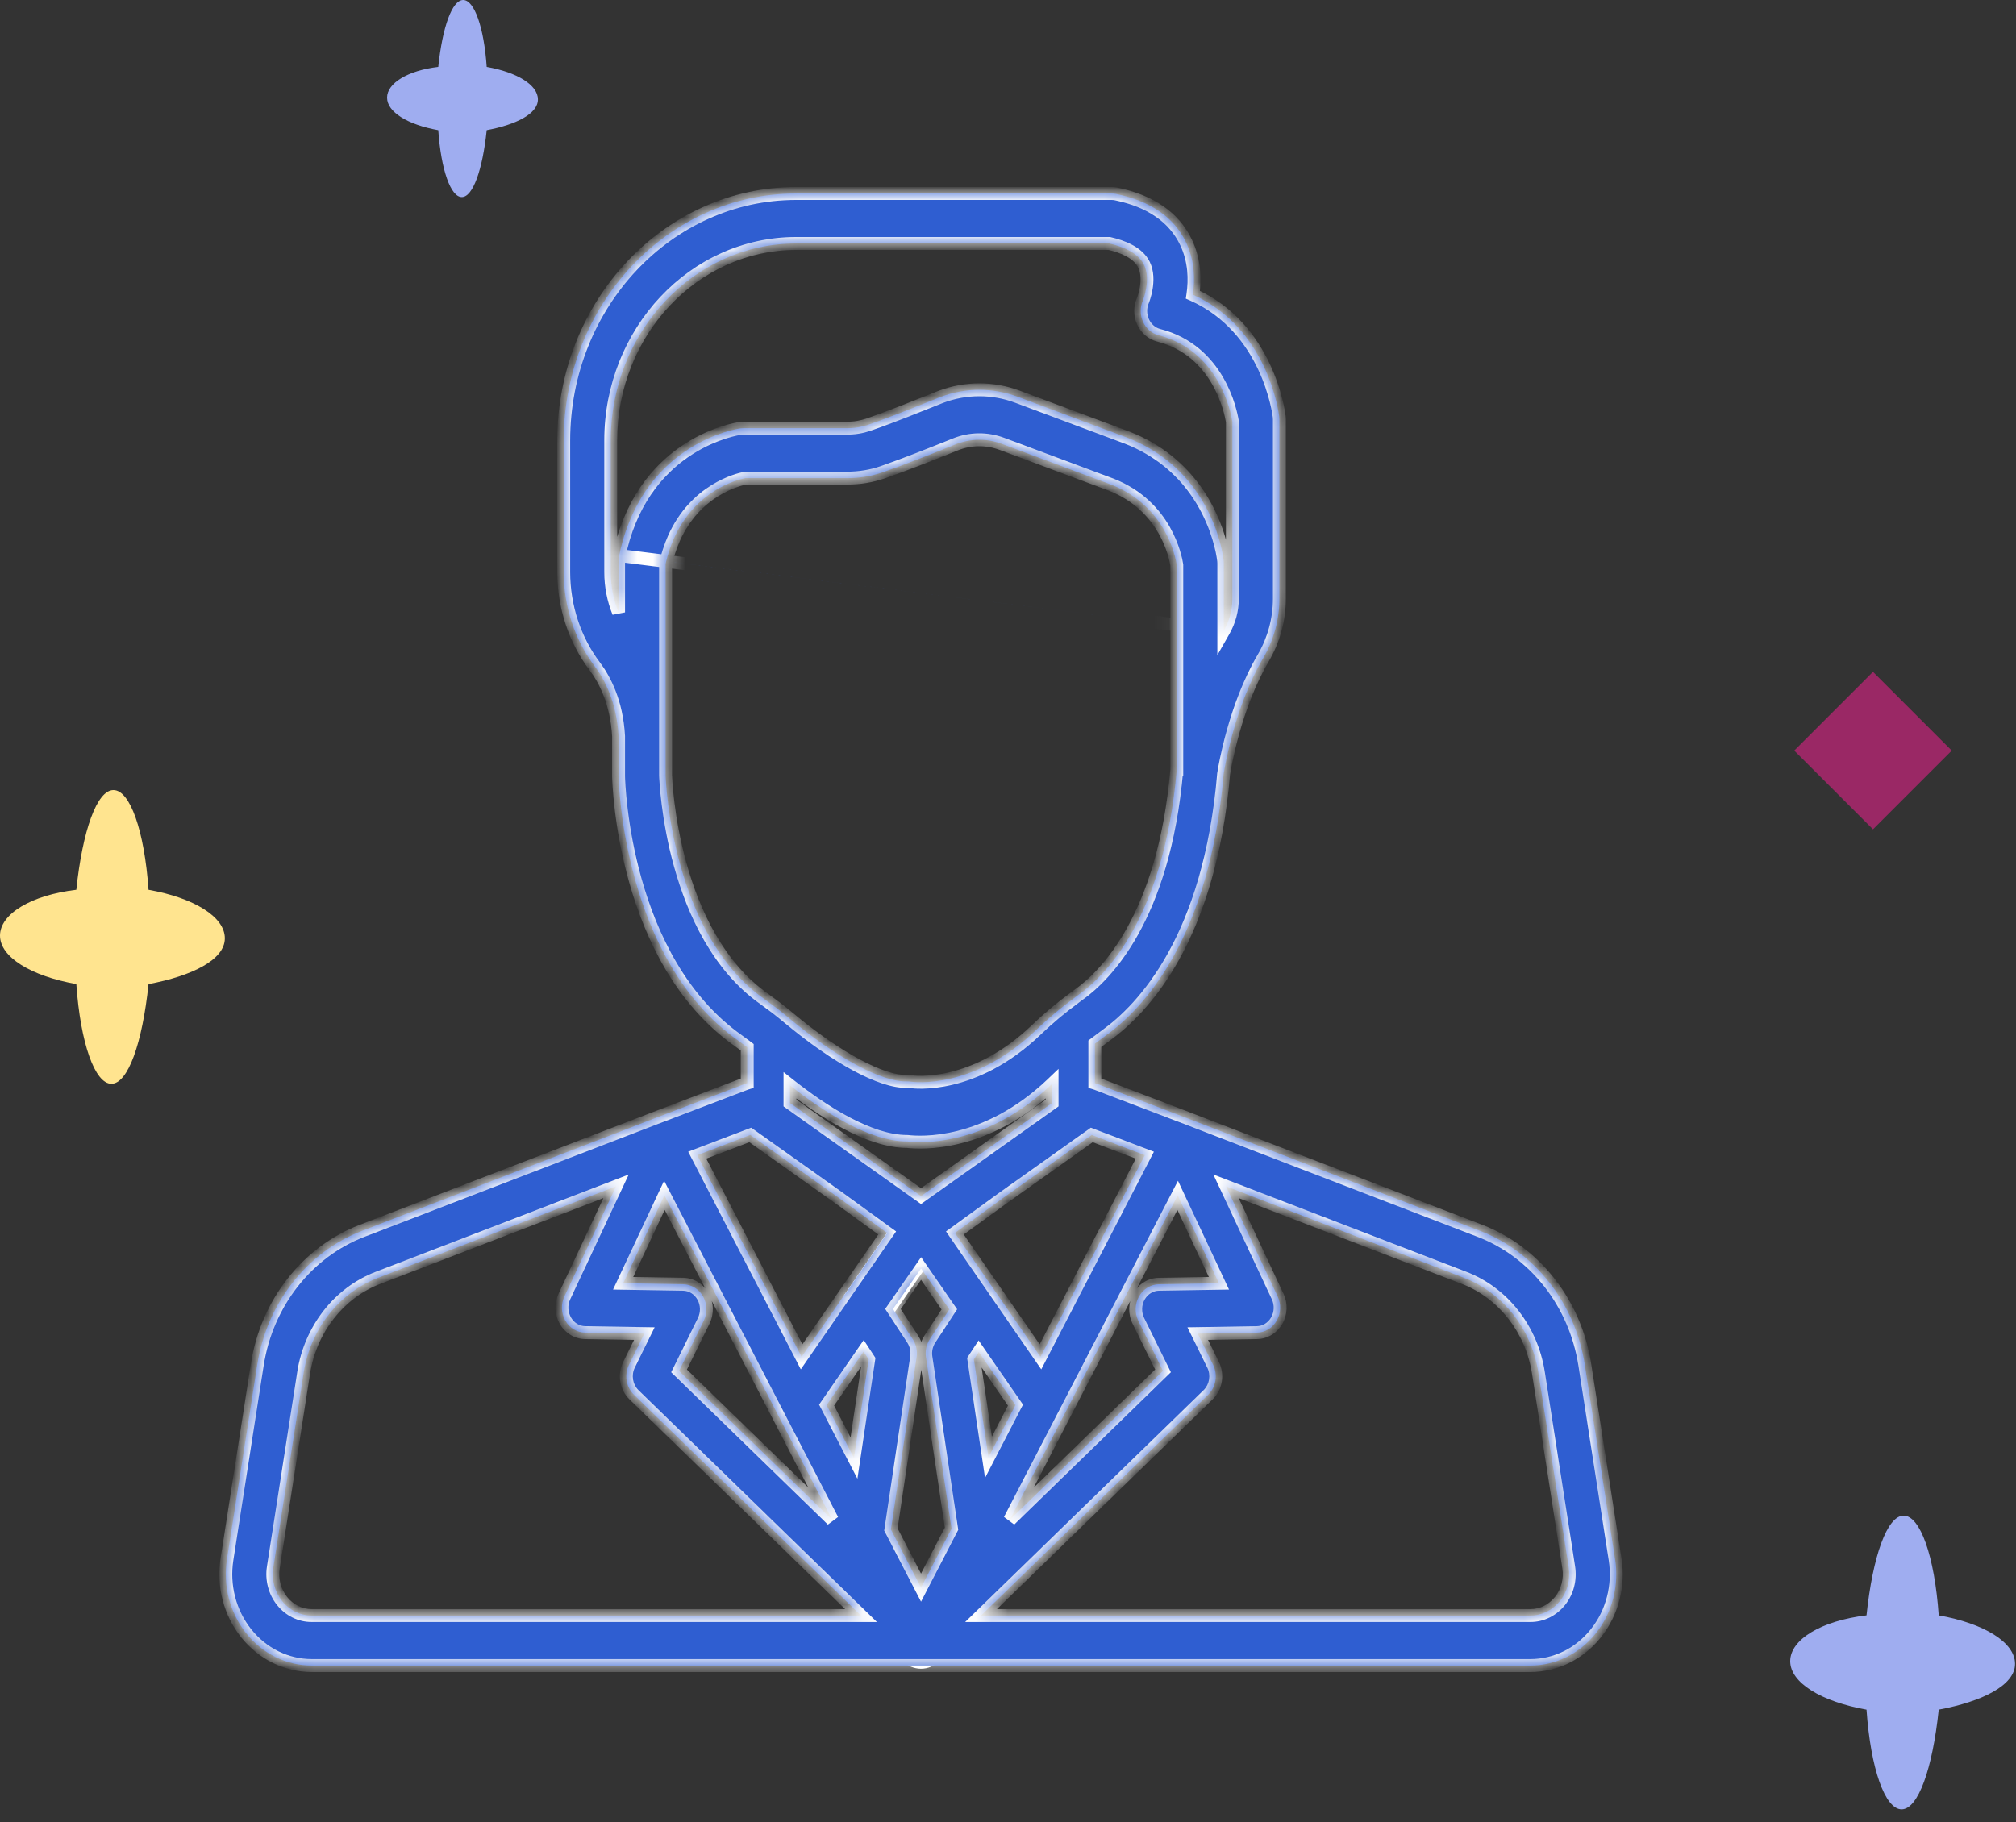 <svg width="125" height="113" viewBox="0 0 125 113" fill="none" xmlns="http://www.w3.org/2000/svg">
<rect x="0" y="0" width="125" height="113" fill="#333333" stroke="none"/>
<path d="M52.747 80.095L52.747 80.095L52.567 80.356C52.567 80.356 52.567 80.356 52.567 80.356C52.15 80.961 52.275 81.81 52.836 82.25L52.836 82.25C53.061 82.426 53.321 82.51 53.577 82.51C53.957 82.51 54.337 82.325 54.586 81.967C54.586 81.967 54.586 81.967 54.586 81.967L54.768 81.703L52.747 80.095ZM52.747 80.095C53.161 79.497 53.942 79.375 54.497 79.808L52.747 80.095ZM54.497 79.808C55.06 80.247 55.186 81.098 54.768 81.703L54.497 79.808Z" fill="#2F5ED1" stroke="white" stroke-width="0.4"/>
<path d="M56.097 75.244L56.097 75.244L52.747 80.096L52.747 80.096C52.329 80.701 52.455 81.552 53.018 81.991L53.018 81.991C53.242 82.166 53.501 82.249 53.756 82.249C54.138 82.249 54.519 82.063 54.768 81.703L58.101 76.876L58.103 76.873L58.103 76.873C58.269 76.643 58.366 76.356 58.366 76.048C58.365 75.973 58.36 75.897 58.348 75.823L56.097 75.244ZM56.097 75.244C56.399 74.807 56.911 74.611 57.397 74.734M56.097 75.244L57.397 74.734M57.397 74.734C57.884 74.857 58.263 75.282 58.348 75.823L57.397 74.734Z" fill="#2F5ED1" stroke="white" stroke-width="0.4"/>
<path d="M58.281 76.986C58.465 76.719 58.565 76.379 58.565 76.048C58.565 75.807 58.512 75.57 58.411 75.354C58.184 74.871 57.737 74.549 57.231 74.503L58.281 76.986ZM58.281 76.986L54.789 82.023M58.281 76.986L54.789 82.023M54.789 82.023C54.503 82.436 54.062 82.654 53.614 82.654M54.789 82.023L53.614 82.654M53.614 82.654C53.315 82.654 53.012 82.556 52.752 82.352L53.614 82.654ZM57.213 74.702C57.644 74.741 58.032 75.017 58.23 75.439C58.319 75.628 58.365 75.837 58.365 76.048V76.048C58.365 76.341 58.276 76.641 58.117 76.872L58.116 76.872L54.625 81.909L54.624 81.909C54.376 82.268 53.996 82.454 53.614 82.454C53.359 82.454 53.1 82.37 52.875 82.195L52.875 82.195C52.313 81.755 52.188 80.905 52.605 80.3C52.605 80.3 52.605 80.3 52.605 80.3L56.097 75.244L56.097 75.244C56.358 74.865 56.783 74.664 57.213 74.702Z" fill="#2F5ED1" stroke="white" stroke-width="0.4"/>
<path d="M58.356 100.442L58.356 100.442C58.834 100.973 58.825 101.818 58.337 102.338L58.337 102.338L58.014 102.681C58.014 102.681 58.014 102.681 58.014 102.681C57.775 102.935 57.456 103.072 57.129 103.072C57.072 103.072 57.014 103.068 56.957 103.06C56.571 103.003 56.228 102.756 56.033 102.385L56.033 102.385L56.023 102.365C56.023 102.365 56.023 102.365 56.023 102.365C56.023 102.365 56.023 102.365 56.023 102.365C55.733 101.814 55.84 101.124 56.274 100.703L56.274 100.703L56.607 100.379L56.607 100.379C57.11 99.89 57.884 99.916 58.356 100.442Z" fill="#2F5ED1" stroke="white" stroke-width="0.4"/>
<path d="M57.942 100.703L57.942 100.703L57.609 100.379L57.609 100.379C57.106 99.89 56.332 99.916 55.86 100.441L57.942 100.703ZM57.942 100.703C58.373 101.122 58.482 101.806 58.199 102.356L58.189 102.375L58.189 102.375L58.188 102.376C57.995 102.75 57.651 103 57.264 103.059L57.264 103.059C57.205 103.068 57.146 103.072 57.087 103.072C56.761 103.072 56.441 102.935 56.203 102.682L56.203 102.681L55.879 102.338L55.879 102.338M57.942 100.703L55.879 102.338M55.879 102.338C55.39 101.818 55.381 100.973 55.86 100.441L55.879 102.338Z" fill="#2F5ED1" stroke="white" stroke-width="0.4"/>
<path d="M58.106 100.584C58.4 100.869 58.572 101.27 58.58 101.693C58.59 102.117 58.435 102.525 58.154 102.825M58.106 100.584L58.104 100.582C57.879 100.358 57.588 100.211 57.267 100.173M58.106 100.584L57.967 100.727L57.967 100.727C58.222 100.975 58.373 101.325 58.38 101.698L58.38 101.698C58.389 102.07 58.253 102.428 58.008 102.688L58.154 102.825M58.106 100.584L57.967 100.727L57.965 100.726L57.963 100.724L57.963 100.724C57.768 100.53 57.517 100.404 57.244 100.372L57.267 100.173M57.267 100.173C56.837 100.123 56.419 100.278 56.115 100.579L56.11 100.584C55.816 100.87 55.644 101.271 55.635 101.695M57.267 100.173L57.244 100.372C56.878 100.329 56.519 100.461 56.255 100.722L56.255 100.722L56.255 100.722L56.25 100.726L56.249 100.727L56.249 100.727C55.994 100.975 55.843 101.326 55.835 101.699M55.635 101.695C55.627 102.12 55.782 102.529 56.065 102.828L56.08 102.844C56.364 103.145 56.736 103.295 57.108 103.295C57.481 103.295 57.854 103.143 58.139 102.841L58.154 102.825M55.635 101.695L55.835 101.699M55.635 101.695L55.835 101.699M58.154 102.825L58.008 102.688L57.993 102.704C57.746 102.966 57.426 103.095 57.108 103.095C56.791 103.095 56.472 102.967 56.225 102.707L56.21 102.691L56.21 102.69C55.965 102.431 55.828 102.073 55.835 101.699" fill="#2F5ED1" stroke="white" stroke-width="0.4"/>
<path d="M57.516 74.736L57.516 74.736C57.003 74.561 56.433 74.761 56.113 75.24L57.516 74.736ZM57.516 74.736C58.034 74.912 58.397 75.425 58.397 76.02V76.023C58.397 76.468 58.194 76.88 57.859 77.131L57.859 77.131C57.64 77.295 57.387 77.374 57.137 77.374C56.816 77.374 56.494 77.243 56.25 76.982L56.25 76.982M57.516 74.736L56.25 76.982M56.25 76.982C55.813 76.515 55.753 75.779 56.113 75.24L56.25 76.982Z" fill="#2F5ED1" stroke="white" stroke-width="0.4"/>
<path d="M58.116 75.213L58.116 75.213C57.791 74.746 57.227 74.559 56.718 74.737C56.206 74.916 55.85 75.43 55.85 76.02V76.047C55.85 76.548 56.115 77.001 56.523 77.234L58.116 75.213ZM58.116 75.213L58.128 75.231C58.128 75.231 58.128 75.231 58.128 75.231C58.335 75.529 58.419 75.907 58.358 76.275L58.358 76.275C58.297 76.643 58.097 76.965 57.809 77.167L57.809 77.167M58.116 75.213L57.809 77.167M57.809 77.167C57.599 77.315 57.355 77.39 57.111 77.39C56.909 77.39 56.707 77.339 56.523 77.234L57.809 77.167Z" fill="#2F5ED1" stroke="white" stroke-width="0.4"/>
<path d="M57.963 100.724L57.963 100.724C57.467 100.246 56.709 100.266 56.236 100.772C56.236 100.772 56.236 100.772 56.236 100.772L56.221 100.788L56.22 100.789C55.859 101.175 55.75 101.759 55.948 102.267L57.963 100.724ZM57.963 100.724L57.98 100.74C57.98 100.74 57.98 100.74 57.98 100.74C58.368 101.113 58.503 101.708 58.312 102.234L58.312 102.234M57.963 100.724L58.312 102.234M58.312 102.234C58.122 102.759 57.653 103.095 57.14 103.095H57.108C56.607 103.095 56.147 102.774 55.948 102.267L58.312 102.234Z" fill="#2F5ED1" stroke="white" stroke-width="0.4"/>
<path d="M57.934 100.696L57.934 100.696C58.359 101.102 58.488 101.775 58.23 102.321L58.23 102.321C58.16 102.47 58.065 102.604 57.951 102.715L57.936 102.729L57.936 102.729L57.935 102.73C57.694 102.964 57.392 103.078 57.093 103.078C56.767 103.078 56.44 102.944 56.193 102.672L56.193 102.671L56.188 102.666C56.188 102.666 56.188 102.666 56.188 102.666C55.8 102.24 55.717 101.592 55.987 101.069L55.997 101.05L55.997 101.049C56.184 100.687 56.514 100.44 56.889 100.372L56.889 100.372C57.263 100.304 57.648 100.422 57.934 100.696Z" fill="#2F5ED1" stroke="white" stroke-width="0.4"/>
<mask id="path-11-inside-1_2603_2809" fill="white">
<path fill-rule="evenodd" clip-rule="evenodd" d="M73.964 18.278C78.603 20.345 79.286 25.585 79.315 25.827C79.323 25.892 79.327 25.958 79.327 26.023V37.133C79.327 38.422 78.981 39.693 78.328 40.807C76.551 43.837 75.935 47.581 75.87 48.005C74.999 58.198 70.905 62.551 68.54 64.24C68.507 64.264 68.475 64.288 68.443 64.312L68.432 64.32L68.323 64.401C68.175 64.51 68.029 64.62 67.885 64.73V67.174C67.92 67.184 67.955 67.195 67.988 67.208L73.577 69.338C73.593 69.344 73.608 69.35 73.623 69.357L91.772 76.338C95.183 77.65 97.67 80.829 98.263 84.633L100.143 96.707C100.4 98.351 99.965 100.023 98.951 101.295C97.937 102.566 96.456 103.296 94.888 103.296H57.14L57.132 103.296L57.108 103.296H19.328C17.76 103.296 16.279 102.567 15.265 101.295C14.251 100.024 13.816 98.352 14.072 96.707L15.952 84.634C16.545 80.829 19.032 77.65 22.443 76.338L40.6 69.354C40.613 69.349 40.626 69.343 40.639 69.338L46.228 67.208C46.262 67.195 46.296 67.184 46.331 67.174V64.95C46.189 64.842 46.046 64.737 45.904 64.634L45.874 64.613L45.846 64.592L45.811 64.566L45.774 64.538C38.672 59.54 38.364 48.61 38.354 48.147L38.354 48.131L38.354 48.113V45.654C38.232 43.533 37.482 42.127 36.873 41.32C35.635 39.682 34.953 37.608 34.953 35.481V27.319C34.953 18.872 41.417 12 49.361 12H68.925C69.019 12 69.112 12.009 69.204 12.028C71.34 12.47 72.797 13.478 73.535 15.024C74.085 16.175 74.099 17.358 73.964 18.278ZM38.637 79.588L41.194 74.135L48.249 87.773C48.256 87.787 48.263 87.8 48.27 87.812L51.609 94.267L42.104 85.022L43.633 81.918C43.867 81.442 43.853 80.87 43.594 80.407C43.336 79.945 42.87 79.658 42.364 79.65L38.637 79.588ZM52.974 79.415L52.411 80.228C52.408 80.232 52.405 80.236 52.402 80.24L49.702 84.15L43.232 71.643L46.521 70.389L52.01 74.289L55.01 76.467L52.974 79.415ZM61.839 80.279C61.836 80.275 61.833 80.27 61.829 80.265L59.207 76.467L62.23 74.272L67.695 70.389L70.984 71.643L64.513 84.152L61.839 80.279ZM57.111 78.671L58.863 81.207L57.656 83.05C57.441 83.378 57.354 83.782 57.413 84.178L58.999 94.809L57.107 98.466L55.241 94.858L56.834 84.178C56.894 83.782 56.806 83.378 56.591 83.05L55.37 81.184L57.111 78.671ZM53.546 83.825L51.253 87.145L52.95 90.427L53.863 84.309L53.546 83.825ZM61.29 90.379L60.384 84.309L60.686 83.848L62.963 87.144L61.29 90.379ZM65.233 67.225V68.411L57.108 74.183L48.983 68.41V67.314C50.961 68.876 53.872 70.793 56.244 70.793H56.259C57.056 70.888 61.117 71.148 65.233 67.225ZM65.938 87.828L62.608 94.265L72.111 85.021L70.583 81.918C70.348 81.441 70.362 80.869 70.621 80.407C70.88 79.944 71.346 79.658 71.852 79.649L75.579 79.588L73.022 74.136L65.967 87.774C65.958 87.792 65.948 87.81 65.938 87.828ZM72.964 38.759V47.745H72.964C72.17 56.977 68.471 60.556 66.914 61.667C66.859 61.707 66.805 61.748 66.75 61.788L66.669 61.849C65.802 62.484 64.998 63.157 64.278 63.848C60.37 67.605 56.655 67.112 56.473 67.085C56.388 67.072 56.302 67.066 56.216 67.068C54.666 67.111 51.871 65.604 48.914 63.135C48.461 62.757 47.998 62.397 47.535 62.066L47.499 62.039C47.464 62.012 47.429 61.986 47.388 61.957C41.657 57.923 41.282 48.484 41.269 48.09V34.967C41.281 34.916 41.293 34.866 41.305 34.816L72.964 38.759ZM41.305 34.815C41.358 34.599 41.417 34.391 41.481 34.191C41.572 33.911 41.673 33.648 41.783 33.4C43.113 30.402 45.713 29.753 46.217 29.654H52.546C53.291 29.654 54.023 29.533 54.722 29.294C55.925 28.884 57.835 28.129 59.224 27.567C60.154 27.192 61.184 27.178 62.123 27.529L68.898 30.057C72.285 31.386 72.889 34.547 72.964 35.044V38.759L41.305 34.815ZM41.305 34.815L41.305 34.816L38.389 34.452C38.365 34.563 38.354 34.676 38.354 34.79L38.354 34.79V37.98C38.036 37.2 37.868 36.348 37.868 35.481V27.319C37.868 20.582 43.024 15.1 49.361 15.1H68.778C69.582 15.282 70.559 15.656 70.93 16.416C71.384 17.346 70.867 18.628 70.866 18.629C70.68 19.05 70.682 19.538 70.871 19.958C71.061 20.378 71.418 20.685 71.844 20.794C75.555 21.744 76.312 25.528 76.411 26.14V37.133H76.411C76.411 37.825 76.228 38.511 75.88 39.122V34.938C75.88 34.882 75.877 34.827 75.871 34.771C75.86 34.658 75.703 33.274 74.881 31.657C74.665 31.233 74.404 30.794 74.088 30.357C73.197 29.125 71.869 27.915 69.893 27.144L69.874 27.136L63.089 24.604C62.324 24.318 61.523 24.175 60.723 24.175C59.915 24.175 59.108 24.321 58.338 24.611C58.288 24.63 58.239 24.65 58.189 24.67C56.707 25.268 55.479 25.747 54.579 26.077C54.297 26.18 54.047 26.269 53.832 26.343C53.626 26.413 53.415 26.465 53.2 26.501C53.137 26.511 53.073 26.52 53.009 26.527C52.856 26.545 52.702 26.554 52.546 26.554H46.1C46.037 26.554 45.975 26.558 45.913 26.567C45.672 26.6 40.121 27.439 38.499 33.972C38.46 34.129 38.423 34.289 38.389 34.452L41.305 34.815ZM17.488 99.29C17.947 99.866 18.618 100.196 19.328 100.196H53.387L39.308 86.503C38.82 86.028 38.694 85.263 39.001 84.64L39.952 82.71L36.277 82.649C35.776 82.641 35.314 82.36 35.054 81.905C34.793 81.45 34.771 80.885 34.995 80.408L38.2 73.573L23.435 79.253C21.014 80.184 19.249 82.439 18.829 85.14L16.948 97.213C16.832 97.958 17.029 98.715 17.488 99.29ZM94.888 100.196C95.598 100.196 96.268 99.866 96.728 99.29C97.187 98.714 97.384 97.957 97.268 97.213L95.387 85.14C94.967 82.44 93.202 80.184 90.781 79.253L76.016 73.573L79.222 80.408C79.445 80.885 79.423 81.45 79.163 81.905C78.902 82.36 78.441 82.641 77.94 82.649L74.264 82.71L75.215 84.64C75.522 85.263 75.396 86.028 74.908 86.503L60.829 100.196H94.888Z"/>
</mask>
<path fill-rule="evenodd" clip-rule="evenodd" d="M73.964 18.278C78.603 20.345 79.286 25.585 79.315 25.827C79.323 25.892 79.327 25.958 79.327 26.023V37.133C79.327 38.422 78.981 39.693 78.328 40.807C76.551 43.837 75.935 47.581 75.87 48.005C74.999 58.198 70.905 62.551 68.54 64.24C68.507 64.264 68.475 64.288 68.443 64.312L68.432 64.32L68.323 64.401C68.175 64.51 68.029 64.62 67.885 64.73V67.174C67.92 67.184 67.955 67.195 67.988 67.208L73.577 69.338C73.593 69.344 73.608 69.35 73.623 69.357L91.772 76.338C95.183 77.65 97.67 80.829 98.263 84.633L100.143 96.707C100.4 98.351 99.965 100.023 98.951 101.295C97.937 102.566 96.456 103.296 94.888 103.296H57.14L57.132 103.296L57.108 103.296H19.328C17.76 103.296 16.279 102.567 15.265 101.295C14.251 100.024 13.816 98.352 14.072 96.707L15.952 84.634C16.545 80.829 19.032 77.65 22.443 76.338L40.6 69.354C40.613 69.349 40.626 69.343 40.639 69.338L46.228 67.208C46.262 67.195 46.296 67.184 46.331 67.174V64.95C46.189 64.842 46.046 64.737 45.904 64.634L45.874 64.613L45.846 64.592L45.811 64.566L45.774 64.538C38.672 59.54 38.364 48.61 38.354 48.147L38.354 48.131L38.354 48.113V45.654C38.232 43.533 37.482 42.127 36.873 41.32C35.635 39.682 34.953 37.608 34.953 35.481V27.319C34.953 18.872 41.417 12 49.361 12H68.925C69.019 12 69.112 12.009 69.204 12.028C71.34 12.47 72.797 13.478 73.535 15.024C74.085 16.175 74.099 17.358 73.964 18.278ZM38.637 79.588L41.194 74.135L48.249 87.773C48.256 87.787 48.263 87.8 48.27 87.812L51.609 94.267L42.104 85.022L43.633 81.918C43.867 81.442 43.853 80.87 43.594 80.407C43.336 79.945 42.87 79.658 42.364 79.65L38.637 79.588ZM52.974 79.415L52.411 80.228C52.408 80.232 52.405 80.236 52.402 80.24L49.702 84.15L43.232 71.643L46.521 70.389L52.01 74.289L55.01 76.467L52.974 79.415ZM61.839 80.279C61.836 80.275 61.833 80.27 61.829 80.265L59.207 76.467L62.23 74.272L67.695 70.389L70.984 71.643L64.513 84.152L61.839 80.279ZM57.111 78.671L58.863 81.207L57.656 83.05C57.441 83.378 57.354 83.782 57.413 84.178L58.999 94.809L57.107 98.466L55.241 94.858L56.834 84.178C56.894 83.782 56.806 83.378 56.591 83.05L55.37 81.184L57.111 78.671ZM53.546 83.825L51.253 87.145L52.95 90.427L53.863 84.309L53.546 83.825ZM61.29 90.379L60.384 84.309L60.686 83.848L62.963 87.144L61.29 90.379ZM65.233 67.225V68.411L57.108 74.183L48.983 68.41V67.314C50.961 68.876 53.872 70.793 56.244 70.793H56.259C57.056 70.888 61.117 71.148 65.233 67.225ZM65.938 87.828L62.608 94.265L72.111 85.021L70.583 81.918C70.348 81.441 70.362 80.869 70.621 80.407C70.88 79.944 71.346 79.658 71.852 79.649L75.579 79.588L73.022 74.136L65.967 87.774C65.958 87.792 65.948 87.81 65.938 87.828ZM72.964 38.759V47.745H72.964C72.17 56.977 68.471 60.556 66.914 61.667C66.859 61.707 66.805 61.748 66.75 61.788L66.669 61.849C65.802 62.484 64.998 63.157 64.278 63.848C60.37 67.605 56.655 67.112 56.473 67.085C56.388 67.072 56.302 67.066 56.216 67.068C54.666 67.111 51.871 65.604 48.914 63.135C48.461 62.757 47.998 62.397 47.535 62.066L47.499 62.039C47.464 62.012 47.429 61.986 47.388 61.957C41.657 57.923 41.282 48.484 41.269 48.09V34.967C41.281 34.916 41.293 34.866 41.305 34.816L72.964 38.759ZM41.305 34.815C41.358 34.599 41.417 34.391 41.481 34.191C41.572 33.911 41.673 33.648 41.783 33.4C43.113 30.402 45.713 29.753 46.217 29.654H52.546C53.291 29.654 54.023 29.533 54.722 29.294C55.925 28.884 57.835 28.129 59.224 27.567C60.154 27.192 61.184 27.178 62.123 27.529L68.898 30.057C72.285 31.386 72.889 34.547 72.964 35.044V38.759L41.305 34.815ZM41.305 34.815L41.305 34.816L38.389 34.452C38.365 34.563 38.354 34.676 38.354 34.79L38.354 34.79V37.98C38.036 37.2 37.868 36.348 37.868 35.481V27.319C37.868 20.582 43.024 15.1 49.361 15.1H68.778C69.582 15.282 70.559 15.656 70.93 16.416C71.384 17.346 70.867 18.628 70.866 18.629C70.68 19.05 70.682 19.538 70.871 19.958C71.061 20.378 71.418 20.685 71.844 20.794C75.555 21.744 76.312 25.528 76.411 26.14V37.133H76.411C76.411 37.825 76.228 38.511 75.88 39.122V34.938C75.88 34.882 75.877 34.827 75.871 34.771C75.86 34.658 75.703 33.274 74.881 31.657C74.665 31.233 74.404 30.794 74.088 30.357C73.197 29.125 71.869 27.915 69.893 27.144L69.874 27.136L63.089 24.604C62.324 24.318 61.523 24.175 60.723 24.175C59.915 24.175 59.108 24.321 58.338 24.611C58.288 24.63 58.239 24.65 58.189 24.67C56.707 25.268 55.479 25.747 54.579 26.077C54.297 26.18 54.047 26.269 53.832 26.343C53.626 26.413 53.415 26.465 53.2 26.501C53.137 26.511 53.073 26.52 53.009 26.527C52.856 26.545 52.702 26.554 52.546 26.554H46.1C46.037 26.554 45.975 26.558 45.913 26.567C45.672 26.6 40.121 27.439 38.499 33.972C38.46 34.129 38.423 34.289 38.389 34.452L41.305 34.815ZM17.488 99.29C17.947 99.866 18.618 100.196 19.328 100.196H53.387L39.308 86.503C38.82 86.028 38.694 85.263 39.001 84.64L39.952 82.71L36.277 82.649C35.776 82.641 35.314 82.36 35.054 81.905C34.793 81.45 34.771 80.885 34.995 80.408L38.2 73.573L23.435 79.253C21.014 80.184 19.249 82.439 18.829 85.14L16.948 97.213C16.832 97.958 17.029 98.715 17.488 99.29ZM94.888 100.196C95.598 100.196 96.268 99.866 96.728 99.29C97.187 98.714 97.384 97.957 97.268 97.213L95.387 85.14C94.967 82.44 93.202 80.184 90.781 79.253L76.016 73.573L79.222 80.408C79.445 80.885 79.423 81.45 79.163 81.905C78.902 82.36 78.441 82.641 77.94 82.649L74.264 82.71L75.215 84.64C75.522 85.263 75.396 86.028 74.908 86.503L60.829 100.196H94.888Z" fill="#2F5ED1"/>
<path d="M41.28 35.014L72.94 38.957L72.989 38.56L41.33 34.617L41.28 35.014ZM38.364 34.651L41.28 35.014L41.33 34.617L38.413 34.254L38.364 34.651ZM79.315 25.827L79.712 25.78L79.712 25.78L79.315 25.827ZM73.964 18.278L73.569 18.22L73.525 18.52L73.802 18.643L73.964 18.278ZM78.328 40.807L78.673 41.009L78.673 41.009L78.328 40.807ZM75.87 48.005L75.474 47.944L75.472 47.958L75.471 47.971L75.87 48.005ZM68.54 64.24L68.772 64.566L68.772 64.566L68.54 64.24ZM68.443 64.312L68.202 63.993L68.202 63.993L68.443 64.312ZM68.432 64.32L68.671 64.641L68.672 64.64L68.432 64.32ZM68.323 64.401L68.56 64.724L68.562 64.722L68.323 64.401ZM67.885 64.73L67.641 64.414L67.485 64.534V64.73H67.885ZM67.885 67.174H67.485V67.473L67.772 67.557L67.885 67.174ZM67.988 67.208L68.131 66.835L68.13 66.834L67.988 67.208ZM73.577 69.338L73.435 69.712L73.435 69.712L73.577 69.338ZM73.623 69.357L73.468 69.726L73.48 69.73L73.623 69.357ZM91.772 76.338L91.629 76.712L91.629 76.712L91.772 76.338ZM98.263 84.633L97.868 84.695L97.868 84.695L98.263 84.633ZM100.143 96.707L99.748 96.768L99.748 96.768L100.143 96.707ZM98.951 101.295L98.638 101.045L98.638 101.045L98.951 101.295ZM57.14 103.296L57.139 103.696H57.14V103.296ZM57.132 103.296L57.133 102.896L57.129 102.896L57.132 103.296ZM57.108 103.296V103.696L57.111 103.696L57.108 103.296ZM15.265 101.295L14.952 101.545L14.952 101.545L15.265 101.295ZM14.072 96.707L13.677 96.645L13.677 96.645L14.072 96.707ZM15.952 84.634L16.348 84.695L16.348 84.695L15.952 84.634ZM22.443 76.338L22.587 76.712L22.587 76.712L22.443 76.338ZM40.6 69.354L40.744 69.727L40.754 69.723L40.6 69.354ZM40.639 69.338L40.782 69.712L40.782 69.712L40.639 69.338ZM46.228 67.208L46.086 66.834L46.086 66.834L46.228 67.208ZM46.331 67.174L46.444 67.557L46.731 67.472V67.174H46.331ZM46.331 64.95H46.731V64.751L46.573 64.631L46.331 64.95ZM45.904 64.634L45.669 64.958L45.67 64.959L45.904 64.634ZM45.874 64.613L45.636 64.934L45.639 64.936L45.874 64.613ZM45.846 64.592L45.606 64.912L45.608 64.913L45.846 64.592ZM45.811 64.566L45.571 64.886L45.571 64.886L45.811 64.566ZM45.774 64.538L46.015 64.218L46.005 64.211L45.774 64.538ZM38.354 48.147L37.954 48.153L37.954 48.156L38.354 48.147ZM38.354 48.131L37.954 48.133L37.954 48.136L38.354 48.131ZM38.354 48.113H37.954L37.954 48.115L38.354 48.113ZM38.354 45.654H38.754V45.643L38.753 45.631L38.354 45.654ZM36.873 41.32L37.192 41.079L37.192 41.079L36.873 41.32ZM69.204 12.028L69.122 12.42L69.123 12.42L69.204 12.028ZM73.535 15.024L73.897 14.852L73.897 14.852L73.535 15.024ZM41.194 74.135L41.55 73.951L41.177 73.23L40.832 73.965L41.194 74.135ZM38.637 79.588L38.274 79.419L38.012 79.978L38.63 79.988L38.637 79.588ZM48.249 87.773L48.605 87.59L48.605 87.59L48.249 87.773ZM48.27 87.812L48.626 87.629L48.62 87.619L48.27 87.812ZM51.609 94.267L51.331 94.554L51.965 94.083L51.609 94.267ZM42.104 85.022L41.745 84.845L41.616 85.106L41.825 85.308L42.104 85.022ZM43.633 81.918L43.274 81.741L43.274 81.742L43.633 81.918ZM43.594 80.407L43.944 80.212L43.943 80.212L43.594 80.407ZM42.364 79.65L42.37 79.249L42.37 79.249L42.364 79.65ZM52.974 79.415L53.303 79.643L53.303 79.643L52.974 79.415ZM52.411 80.228L52.738 80.459L52.739 80.456L52.411 80.228ZM52.402 80.24L52.073 80.013L52.073 80.013L52.402 80.24ZM49.702 84.15L49.347 84.334L49.653 84.926L50.031 84.378L49.702 84.15ZM43.232 71.643L43.089 71.269L42.671 71.428L42.877 71.826L43.232 71.643ZM46.521 70.389L46.753 70.063L46.578 69.939L46.379 70.015L46.521 70.389ZM52.01 74.289L52.245 73.965L52.242 73.963L52.01 74.289ZM55.01 76.467L55.339 76.695L55.561 76.373L55.245 76.144L55.01 76.467ZM61.839 80.279L61.508 80.503L61.51 80.507L61.839 80.279ZM61.829 80.265L61.5 80.492L61.5 80.492L61.829 80.265ZM59.207 76.467L58.972 76.144L58.656 76.373L58.878 76.695L59.207 76.467ZM62.23 74.272L61.999 73.946L61.995 73.948L62.23 74.272ZM67.695 70.389L67.838 70.016L67.638 69.939L67.463 70.063L67.695 70.389ZM70.984 71.643L71.34 71.827L71.546 71.429L71.127 71.269L70.984 71.643ZM64.513 84.152L64.184 84.379L64.563 84.927L64.869 84.335L64.513 84.152ZM58.863 81.207L59.197 81.427L59.345 81.201L59.192 80.98L58.863 81.207ZM57.111 78.671L57.441 78.444L57.112 77.969L56.783 78.444L57.111 78.671ZM57.656 83.05L57.991 83.269L57.991 83.269L57.656 83.05ZM57.413 84.178L57.017 84.237L57.017 84.237L57.413 84.178ZM58.999 94.809L59.354 94.993L59.414 94.878L59.395 94.75L58.999 94.809ZM57.107 98.466L56.752 98.649L57.108 99.336L57.463 98.649L57.107 98.466ZM55.241 94.858L54.845 94.798L54.826 94.926L54.886 95.041L55.241 94.858ZM56.834 84.178L56.439 84.119L56.439 84.119L56.834 84.178ZM56.591 83.05L56.256 83.269L56.256 83.269L56.591 83.05ZM55.37 81.184L55.041 80.957L54.887 81.178L55.035 81.404L55.37 81.184ZM53.546 83.825L53.881 83.605L53.555 83.108L53.217 83.597L53.546 83.825ZM51.253 87.145L50.924 86.918L50.787 87.116L50.898 87.329L51.253 87.145ZM52.95 90.427L52.595 90.611L53.163 91.71L53.346 90.486L52.95 90.427ZM53.863 84.309L54.259 84.368L54.281 84.217L54.198 84.09L53.863 84.309ZM61.29 90.379L60.894 90.438L61.077 91.661L61.645 90.563L61.29 90.379ZM60.384 84.309L60.049 84.09L59.966 84.217L59.988 84.368L60.384 84.309ZM60.686 83.848L61.015 83.62L60.677 83.131L60.351 83.629L60.686 83.848ZM62.963 87.144L63.318 87.328L63.428 87.115L63.292 86.917L62.963 87.144ZM65.233 68.411L65.465 68.737L65.633 68.617V68.411H65.233ZM65.233 67.225H65.633V66.291L64.957 66.936L65.233 67.225ZM57.108 74.183L56.877 74.509L57.108 74.674L57.34 74.509L57.108 74.183ZM48.983 68.41H48.583V68.617L48.751 68.736L48.983 68.41ZM48.983 67.314L49.231 67L48.583 66.489V67.314H48.983ZM56.244 70.793L56.244 70.392L56.244 70.392L56.244 70.793ZM56.259 70.793L56.307 70.395L56.283 70.392H56.259V70.793ZM62.608 94.265L62.252 94.081L62.887 94.552L62.608 94.265ZM65.938 87.828L65.59 87.63L65.586 87.637L65.582 87.644L65.938 87.828ZM72.111 85.021L72.39 85.308L72.599 85.105L72.47 84.844L72.111 85.021ZM70.583 81.918L70.224 82.095L70.224 82.095L70.583 81.918ZM70.621 80.407L70.97 80.602L70.97 80.602L70.621 80.407ZM71.852 79.649L71.845 79.249L71.845 79.249L71.852 79.649ZM75.579 79.588L75.585 79.988L76.203 79.978L75.941 79.418L75.579 79.588ZM73.022 74.136L73.384 73.966L73.039 73.232L72.666 73.952L73.022 74.136ZM65.967 87.774L65.612 87.59L65.612 87.59L65.967 87.774ZM72.964 47.745V48.145H73.364V47.745H72.964ZM72.964 47.745V47.346H72.597L72.566 47.711L72.964 47.745ZM66.914 61.667L66.682 61.342L66.681 61.342L66.914 61.667ZM66.75 61.788L66.51 61.468L66.51 61.468L66.75 61.788ZM66.669 61.849L66.906 62.172L66.909 62.169L66.669 61.849ZM64.278 63.848L64.001 63.56L64.001 63.56L64.278 63.848ZM56.473 67.085L56.41 67.48L56.413 67.481L56.473 67.085ZM56.216 67.068L56.227 67.468L56.228 67.468L56.216 67.068ZM48.914 63.135L48.657 63.442L48.657 63.442L48.914 63.135ZM47.535 62.066L47.295 62.386L47.302 62.391L47.535 62.066ZM47.499 62.039L47.258 62.358L47.26 62.359L47.499 62.039ZM47.388 61.957L47.619 61.63L47.618 61.63L47.388 61.957ZM41.269 48.09H40.869L40.869 48.103L41.269 48.09ZM41.269 34.967L40.879 34.878L40.869 34.922V34.967H41.269ZM41.481 34.191L41.101 34.068L41.101 34.068L41.481 34.191ZM41.783 33.4L41.417 33.238L41.417 33.238L41.783 33.4ZM46.217 29.654V29.253H46.178L46.14 29.261L46.217 29.654ZM54.722 29.294L54.851 29.673L54.851 29.673L54.722 29.294ZM59.224 27.567L59.374 27.938L59.374 27.938L59.224 27.567ZM62.123 27.529L61.983 27.903L61.983 27.903L62.123 27.529ZM68.898 30.057L69.044 29.685L69.038 29.683L68.898 30.057ZM72.964 35.044H73.364V35.014L73.36 34.984L72.964 35.044ZM38.389 34.452L38.438 34.055L38.073 34.01L37.997 34.37L38.389 34.452ZM38.354 34.79L38.753 34.809L38.754 34.799L38.754 34.79L38.354 34.79ZM38.354 34.79L37.954 34.771L37.954 34.78V34.79H38.354ZM38.354 37.98L37.983 38.13L38.754 37.98H38.354ZM68.778 15.1L68.867 14.71L68.823 14.7H68.778V15.1ZM70.93 16.416L70.57 16.591L70.57 16.591L70.93 16.416ZM70.866 18.629L70.504 18.459L70.5 18.467L70.866 18.629ZM70.871 19.958L70.507 20.123L70.507 20.123L70.871 19.958ZM71.844 20.794L71.944 20.407L71.944 20.407L71.844 20.794ZM76.411 26.14H76.811V26.108L76.806 26.077L76.411 26.14ZM76.411 37.133H76.011V37.532H76.411V37.133ZM76.411 37.133H76.811V36.733H76.411V37.133ZM75.88 39.122H75.48V40.633L76.227 39.32L75.88 39.122ZM75.88 34.938L76.28 34.938L76.28 34.937L75.88 34.938ZM75.871 34.771L76.269 34.731L76.269 34.73L75.871 34.771ZM74.881 31.657L74.524 31.838L74.524 31.838L74.881 31.657ZM74.088 30.357L74.412 30.122L74.412 30.122L74.088 30.357ZM69.893 27.144L70.039 26.771L70.036 26.77L69.893 27.144ZM69.874 27.136L70.016 26.762L70.014 26.761L69.874 27.136ZM63.089 24.604L62.949 24.978L62.949 24.978L63.089 24.604ZM58.338 24.611L58.479 24.986L58.479 24.986L58.338 24.611ZM58.189 24.67L58.039 24.299L58.039 24.299L58.189 24.67ZM54.579 26.077L54.716 26.453L54.716 26.452L54.579 26.077ZM53.832 26.343L53.961 26.721L53.961 26.721L53.832 26.343ZM53.2 26.501L53.135 26.106L53.135 26.106L53.2 26.501ZM53.009 26.527L53.055 26.925L53.055 26.925L53.009 26.527ZM45.913 26.567L45.859 26.17L45.858 26.17L45.913 26.567ZM38.499 33.972L38.887 34.068L38.887 34.068L38.499 33.972ZM38.389 34.452L37.997 34.37L37.908 34.795L38.339 34.849L38.389 34.452ZM17.488 99.29L17.801 99.041L17.801 99.041L17.488 99.29ZM53.387 100.196V100.596H54.372L53.666 99.909L53.387 100.196ZM39.308 86.503L39.587 86.216L39.587 86.216L39.308 86.503ZM39.001 84.64L39.36 84.817L39.36 84.817L39.001 84.64ZM39.952 82.71L40.311 82.886L40.59 82.32L39.959 82.31L39.952 82.71ZM36.277 82.649L36.283 82.249L36.283 82.249L36.277 82.649ZM35.054 81.905L35.401 81.707L35.401 81.706L35.054 81.905ZM34.995 80.408L35.357 80.578L35.357 80.578L34.995 80.408ZM38.2 73.573L38.562 73.743L38.984 72.843L38.056 73.2L38.2 73.573ZM23.435 79.253L23.578 79.626L23.578 79.626L23.435 79.253ZM18.829 85.14L19.224 85.201L19.224 85.201L18.829 85.14ZM16.948 97.213L16.553 97.151L16.553 97.151L16.948 97.213ZM96.728 99.29L97.04 99.54L97.04 99.54L96.728 99.29ZM97.268 97.213L97.663 97.151L97.663 97.151L97.268 97.213ZM95.387 85.14L94.992 85.201L94.992 85.201L95.387 85.14ZM90.781 79.253L90.638 79.626L90.638 79.626L90.781 79.253ZM76.016 73.573L76.16 73.2L75.232 72.843L75.654 73.743L76.016 73.573ZM79.222 80.408L79.584 80.238L79.584 80.238L79.222 80.408ZM79.163 81.905L79.51 82.104L79.51 82.104L79.163 81.905ZM77.94 82.649L77.933 82.249L77.933 82.249L77.94 82.649ZM74.264 82.71L74.258 82.31L73.626 82.32L73.906 82.886L74.264 82.71ZM75.215 84.64L74.856 84.817L74.857 84.817L75.215 84.64ZM74.908 86.503L74.629 86.216L74.629 86.216L74.908 86.503ZM60.829 100.196L60.55 99.909L59.844 100.596H60.829V100.196ZM79.712 25.78C79.695 25.635 79.51 24.218 78.73 22.566C77.95 20.912 76.561 18.997 74.127 17.913L73.802 18.643C76.006 19.626 77.278 21.364 78.007 22.907C78.736 24.453 78.906 25.777 78.918 25.875L79.712 25.78ZM79.727 26.023C79.727 25.942 79.722 25.861 79.712 25.78L78.918 25.875C78.924 25.924 78.927 25.974 78.927 26.023H79.727ZM79.727 37.133V26.023H78.927V37.133H79.727ZM78.673 41.009C79.362 39.834 79.727 38.493 79.727 37.133H78.927C78.927 38.351 78.6 39.551 77.983 40.604L78.673 41.009ZM76.265 48.066C76.329 47.649 76.937 43.969 78.673 41.009L77.983 40.604C76.165 43.704 75.541 47.513 75.474 47.944L76.265 48.066ZM68.772 64.566C71.238 62.805 75.388 58.342 76.268 48.039L75.471 47.971C74.61 58.053 70.572 62.298 68.307 63.915L68.772 64.566ZM68.683 64.632C68.716 64.608 68.744 64.587 68.772 64.566L68.308 63.915C68.27 63.942 68.234 63.969 68.202 63.993L68.683 64.632ZM68.672 64.64L68.683 64.632L68.202 63.993L68.192 64.001L68.672 64.64ZM68.562 64.722L68.671 64.641L68.193 63.999L68.084 64.081L68.562 64.722ZM68.129 65.047C68.27 64.939 68.414 64.831 68.56 64.724L68.087 64.079C67.936 64.189 67.787 64.301 67.641 64.414L68.129 65.047ZM68.285 67.174V64.73H67.485V67.174H68.285ZM68.13 66.834C68.088 66.818 68.043 66.803 67.998 66.79L67.772 67.557C67.796 67.564 67.821 67.573 67.846 67.582L68.13 66.834ZM73.72 68.965L68.131 66.835L67.846 67.582L73.435 69.712L73.72 68.965ZM73.779 68.988C73.759 68.98 73.739 68.972 73.72 68.965L73.435 69.712C73.446 69.717 73.457 69.721 73.468 69.725L73.779 68.988ZM91.916 75.965L73.767 68.984L73.48 69.73L91.629 76.712L91.916 75.965ZM98.658 84.572C98.045 80.635 95.469 77.331 91.916 75.965L91.629 76.712C94.897 77.969 97.296 81.022 97.868 84.695L98.658 84.572ZM100.538 96.645L98.658 84.572L97.868 84.695L99.748 96.768L100.538 96.645ZM99.264 101.544C100.349 100.183 100.812 98.397 100.538 96.645L99.748 96.768C99.987 98.305 99.581 99.864 98.638 101.045L99.264 101.544ZM94.888 103.696C96.583 103.696 98.177 102.907 99.264 101.544L98.638 101.045C97.697 102.226 96.329 102.896 94.888 102.896V103.696ZM57.14 103.696H94.888V102.896H57.14V103.696ZM57.131 103.696L57.139 103.696L57.141 102.896L57.133 102.896L57.131 103.696ZM57.111 103.696L57.136 103.696L57.129 102.896L57.104 102.896L57.111 103.696ZM19.328 103.696H57.108V102.896H19.328V103.696ZM14.952 101.545C16.039 102.907 17.633 103.696 19.328 103.696V102.896C17.887 102.896 16.519 102.226 15.577 101.046L14.952 101.545ZM13.677 96.645C13.404 98.398 13.866 100.183 14.952 101.545L15.577 101.046C14.635 99.864 14.228 98.305 14.467 96.768L13.677 96.645ZM15.557 84.572L13.677 96.645L14.467 96.768L16.348 84.695L15.557 84.572ZM22.299 75.965C18.746 77.331 16.17 80.635 15.557 84.572L16.348 84.695C16.92 81.022 19.318 77.969 22.587 76.712L22.299 75.965ZM40.457 68.981L22.299 75.965L22.587 76.712L40.744 69.727L40.457 68.981ZM40.497 68.965C40.48 68.971 40.464 68.978 40.447 68.984L40.754 69.723C40.763 69.719 40.772 69.716 40.782 69.712L40.497 68.965ZM46.086 66.834L40.497 68.965L40.782 69.712L46.371 67.582L46.086 66.834ZM46.217 66.79C46.173 66.803 46.129 66.818 46.086 66.834L46.37 67.582C46.395 67.573 46.42 67.564 46.444 67.557L46.217 66.79ZM45.931 64.95V67.174H46.731V64.95H45.931ZM45.67 64.959C45.81 65.059 45.95 65.162 46.089 65.268L46.573 64.631C46.428 64.521 46.282 64.414 46.137 64.309L45.67 64.959ZM45.639 64.936L45.669 64.958L46.139 64.311L46.108 64.289L45.639 64.936ZM45.608 64.913L45.636 64.934L46.112 64.291L46.084 64.271L45.608 64.913ZM45.571 64.886L45.606 64.912L46.086 64.272L46.051 64.246L45.571 64.886ZM45.534 64.858L45.571 64.886L46.051 64.246L46.014 64.219L45.534 64.858ZM37.954 48.156C37.959 48.404 38.041 51.29 39.019 54.751C39.996 58.205 41.884 62.29 45.544 64.865L46.005 64.211C42.562 61.788 40.744 57.909 39.789 54.533C38.836 51.163 38.758 48.353 38.754 48.139L37.954 48.156ZM37.954 48.136L37.954 48.153L38.754 48.142L38.754 48.126L37.954 48.136ZM37.954 48.115L37.954 48.133L38.754 48.129L38.754 48.11L37.954 48.115ZM37.954 45.654V48.113H38.754V45.654H37.954ZM36.553 41.561C37.122 42.314 37.838 43.645 37.954 45.677L38.753 45.631C38.626 43.421 37.843 41.941 37.192 41.079L36.553 41.561ZM34.553 35.481C34.553 37.691 35.261 39.851 36.554 41.561L37.192 41.079C36.009 39.513 35.353 37.524 35.353 35.481H34.553ZM34.553 27.319V35.481H35.353V27.319H34.553ZM49.361 11.6C41.173 11.6 34.553 18.674 34.553 27.319H35.353C35.353 19.069 41.66 12.4 49.361 12.4V11.6ZM68.925 11.6H49.361V12.4H68.925V11.6ZM69.285 11.637C69.166 11.612 69.046 11.6 68.925 11.6V12.4C68.992 12.4 69.058 12.407 69.122 12.42L69.285 11.637ZM73.897 14.852C73.09 13.162 71.506 12.096 69.284 11.637L69.123 12.42C71.173 12.844 72.504 13.793 73.175 15.197L73.897 14.852ZM74.36 18.336C74.502 17.367 74.491 16.098 73.897 14.852L73.175 15.197C73.679 16.252 73.696 17.348 73.569 18.22L74.36 18.336ZM40.832 73.965L38.274 79.419L38.999 79.758L41.556 74.305L40.832 73.965ZM48.605 87.59L41.55 73.951L40.839 74.319L47.894 87.957L48.605 87.59ZM48.62 87.619C48.615 87.609 48.61 87.6 48.605 87.59L47.894 87.957C47.903 87.974 47.911 87.99 47.92 88.006L48.62 87.619ZM51.965 94.083L48.626 87.629L47.915 87.996L51.254 94.451L51.965 94.083ZM41.825 85.308L51.331 94.554L51.888 93.98L42.383 84.735L41.825 85.308ZM43.274 81.742L41.745 84.845L42.463 85.198L43.991 82.095L43.274 81.742ZM43.245 80.602C43.439 80.95 43.451 81.383 43.274 81.741L43.991 82.095C44.284 81.501 44.266 80.79 43.944 80.212L43.245 80.602ZM42.357 80.049C42.713 80.055 43.052 80.257 43.245 80.602L43.943 80.212C43.619 79.632 43.027 79.26 42.37 79.249L42.357 80.049ZM38.63 79.988L42.357 80.049L42.37 79.249L38.643 79.189L38.63 79.988ZM52.645 79.188L52.082 80L52.739 80.456L53.303 79.643L52.645 79.188ZM52.084 79.998C52.08 80.003 52.077 80.008 52.073 80.013L52.731 80.468C52.734 80.464 52.736 80.461 52.738 80.459L52.084 79.998ZM52.073 80.013L49.373 83.923L50.031 84.378L52.731 80.468L52.073 80.013ZM50.057 83.966L43.587 71.459L42.877 71.826L49.347 84.334L50.057 83.966ZM43.374 72.016L46.664 70.763L46.379 70.015L43.089 71.269L43.374 72.016ZM46.289 70.715L51.779 74.615L52.242 73.963L46.753 70.063L46.289 70.715ZM51.775 74.613L54.775 76.791L55.245 76.144L52.245 73.965L51.775 74.613ZM54.681 76.24L52.645 79.188L53.303 79.643L55.339 76.695L54.681 76.24ZM62.171 80.056C62.167 80.05 62.163 80.044 62.158 80.037L61.5 80.492C61.503 80.496 61.505 80.499 61.508 80.503L62.171 80.056ZM62.159 80.038L59.536 76.24L58.878 76.695L61.5 80.492L62.159 80.038ZM59.442 76.791L62.465 74.596L61.995 73.948L58.972 76.144L59.442 76.791ZM62.462 74.598L67.927 70.715L67.463 70.063L61.999 73.946L62.462 74.598ZM67.553 70.763L70.842 72.017L71.127 71.269L67.838 70.016L67.553 70.763ZM70.629 71.459L64.158 83.968L64.869 84.335L71.34 71.827L70.629 71.459ZM64.843 83.924L62.169 80.052L61.51 80.507L64.184 84.379L64.843 83.924ZM59.192 80.98L57.441 78.444L56.782 78.899L58.533 81.435L59.192 80.98ZM58.528 80.988L57.321 82.831L57.991 83.269L59.197 81.427L58.528 80.988ZM57.322 82.83C57.051 83.243 56.944 83.746 57.017 84.237L57.808 84.119C57.763 83.819 57.83 83.513 57.991 83.269L57.322 82.83ZM57.017 84.237L58.603 94.868L59.395 94.75L57.808 84.119L57.017 84.237ZM58.644 94.625L56.752 98.282L57.463 98.649L59.354 94.993L58.644 94.625ZM57.463 98.282L55.596 94.674L54.886 95.041L56.752 98.649L57.463 98.282ZM55.636 94.916L57.23 84.237L56.439 84.119L54.845 94.798L55.636 94.916ZM57.23 84.237C57.303 83.746 57.196 83.243 56.926 82.831L56.256 83.269C56.417 83.514 56.484 83.819 56.439 84.119L57.23 84.237ZM56.926 82.831L55.704 80.965L55.035 81.404L56.256 83.269L56.926 82.831ZM55.698 81.412L57.44 78.899L56.783 78.444L55.041 80.957L55.698 81.412ZM53.217 83.597L50.924 86.918L51.582 87.373L53.875 84.052L53.217 83.597ZM50.898 87.329L52.595 90.611L53.306 90.243L51.608 86.962L50.898 87.329ZM53.468 84.25L52.555 90.368L53.346 90.486L54.259 84.368L53.468 84.25ZM53.212 84.044L53.529 84.528L54.198 84.09L53.881 83.605L53.212 84.044ZM61.685 90.32L60.78 84.25L59.988 84.368L60.894 90.438L61.685 90.32ZM60.719 84.528L61.021 84.067L60.351 83.629L60.049 84.09L60.719 84.528ZM63.292 86.917L61.015 83.62L60.357 84.075L62.633 87.372L63.292 86.917ZM61.645 90.563L63.318 87.328L62.607 86.961L60.934 90.195L61.645 90.563ZM65.633 68.411V67.225H64.833V68.411H65.633ZM57.34 74.509L65.465 68.737L65.001 68.085L56.877 73.857L57.34 74.509ZM48.751 68.736L56.877 74.509L57.34 73.857L49.215 68.084L48.751 68.736ZM48.583 67.314V68.41H49.383V67.314H48.583ZM56.244 70.392C55.154 70.393 53.903 69.949 52.653 69.286C51.411 68.627 50.21 67.773 49.231 67L48.735 67.628C49.735 68.418 50.978 69.303 52.278 69.993C53.571 70.678 54.961 71.193 56.244 71.192L56.244 70.392ZM56.259 70.392H56.244V71.192H56.259V70.392ZM64.957 66.936C60.956 70.749 57.031 70.482 56.307 70.395L56.212 71.19C57.081 71.294 61.278 71.547 65.509 67.515L64.957 66.936ZM62.963 94.449L66.293 88.011L65.582 87.644L62.252 94.081L62.963 94.449ZM71.832 84.734L62.329 93.978L62.887 94.552L72.39 85.308L71.832 84.734ZM70.224 82.095L71.753 85.198L72.47 84.844L70.942 81.741L70.224 82.095ZM70.272 80.212C69.949 80.789 69.931 81.5 70.224 82.095L70.942 81.741C70.765 81.382 70.776 80.949 70.97 80.602L70.272 80.212ZM71.845 79.249C71.189 79.26 70.596 79.632 70.272 80.212L70.97 80.602C71.163 80.257 71.502 80.055 71.858 80.049L71.845 79.249ZM75.572 79.188L71.845 79.249L71.858 80.049L75.585 79.988L75.572 79.188ZM72.659 74.306L75.216 79.758L75.941 79.418L73.384 73.966L72.659 74.306ZM66.322 87.957L73.377 74.32L72.666 73.952L65.612 87.59L66.322 87.957ZM66.286 88.025C66.298 88.003 66.311 87.98 66.322 87.957L65.612 87.59C65.605 87.604 65.597 87.617 65.59 87.63L66.286 88.025ZM73.364 47.745V38.759H72.564V47.745H73.364ZM72.964 48.145H72.964V47.346H72.964V48.145ZM67.147 61.993C68.803 60.81 72.559 57.122 73.363 47.78L72.566 47.711C71.781 56.832 68.138 60.302 66.682 61.342L67.147 61.993ZM66.99 62.108C67.045 62.067 67.096 62.029 67.147 61.992L66.681 61.342C66.622 61.384 66.564 61.428 66.51 61.468L66.99 62.108ZM66.909 62.169L66.99 62.108L66.51 61.468L66.429 61.529L66.909 62.169ZM64.555 64.137C65.261 63.458 66.052 62.797 66.905 62.172L66.433 61.526C65.552 62.171 64.734 62.855 64.001 63.56L64.555 64.137ZM56.413 67.481C56.671 67.519 60.528 68.008 64.555 64.137L64.001 63.56C60.212 67.202 56.639 66.705 56.532 66.689L56.413 67.481ZM56.228 67.468C56.288 67.466 56.349 67.47 56.41 67.48L56.535 66.69C56.427 66.673 56.316 66.665 56.205 66.668L56.228 67.468ZM48.657 63.442C50.151 64.689 51.611 65.7 52.903 66.396C54.178 67.083 55.343 67.492 56.227 67.468L56.205 66.668C55.54 66.686 54.531 66.364 53.282 65.691C52.049 65.027 50.633 64.05 49.17 62.828L48.657 63.442ZM47.302 62.391C47.756 62.716 48.212 63.07 48.657 63.442L49.17 62.828C48.711 62.444 48.239 62.078 47.768 61.741L47.302 62.391ZM47.26 62.359L47.295 62.386L47.775 61.745L47.739 61.718L47.26 62.359ZM47.158 62.284C47.193 62.309 47.223 62.331 47.258 62.358L47.741 61.72C47.706 61.693 47.666 61.663 47.619 61.63L47.158 62.284ZM40.869 48.103C40.876 48.316 40.975 50.81 41.799 53.766C42.62 56.712 44.18 60.188 47.158 62.284L47.618 61.63C44.865 59.692 43.372 56.432 42.569 53.551C41.77 50.681 41.675 48.258 41.669 48.078L40.869 48.103ZM40.869 34.967V48.09H41.669V34.967H40.869ZM40.916 34.72C40.904 34.773 40.891 34.825 40.879 34.878L41.659 35.056C41.67 35.007 41.682 34.959 41.693 34.911L40.916 34.72ZM73.014 38.362L41.354 34.419L41.255 35.212L72.915 39.156L73.014 38.362ZM41.101 34.068C41.033 34.277 40.972 34.494 40.916 34.72L41.693 34.91C41.744 34.703 41.801 34.504 41.862 34.314L41.101 34.068ZM41.417 33.238C41.302 33.498 41.196 33.775 41.101 34.068L41.862 34.314C41.948 34.047 42.044 33.797 42.148 33.563L41.417 33.238ZM46.14 29.261C45.583 29.371 42.825 30.064 41.417 33.238L42.148 33.563C43.401 30.74 45.843 30.135 46.295 30.046L46.14 29.261ZM52.546 29.253H46.217V30.053H52.546V29.253ZM54.593 28.916C53.935 29.14 53.247 29.253 52.546 29.253V30.053C53.334 30.053 54.11 29.925 54.851 29.673L54.593 28.916ZM59.075 27.197C57.684 27.758 55.784 28.509 54.593 28.916L54.851 29.673C56.067 29.258 57.986 28.499 59.374 27.938L59.075 27.197ZM62.263 27.154C61.23 26.768 60.097 26.783 59.075 27.197L59.374 27.938C60.212 27.6 61.138 27.587 61.983 27.903L62.263 27.154ZM69.038 29.683L62.263 27.154L61.983 27.903L68.758 30.432L69.038 29.683ZM73.36 34.984C73.279 34.451 72.64 31.095 69.044 29.685L68.752 30.43C71.93 31.676 72.499 34.643 72.569 35.104L73.36 34.984ZM73.364 38.759V35.044H72.564V38.759H73.364ZM41.255 35.212L72.915 39.156L73.014 38.362L41.354 34.419L41.255 35.212ZM41.694 34.91L41.694 34.91L40.916 34.721L40.916 34.721L41.694 34.91ZM38.339 34.849L41.255 35.212L41.354 34.419L38.438 34.055L38.339 34.849ZM38.754 34.79C38.754 34.704 38.763 34.618 38.78 34.534L37.997 34.37C37.968 34.508 37.954 34.648 37.954 34.79L38.754 34.79ZM38.753 34.809L38.753 34.809L37.954 34.771L37.954 34.771L38.753 34.809ZM38.754 37.98V34.79H37.954V37.98H38.754ZM37.468 35.481C37.468 36.399 37.646 37.302 37.983 38.13L38.724 37.829C38.426 37.097 38.268 36.296 38.268 35.481H37.468ZM37.468 27.319V35.481H38.268V27.319H37.468ZM49.361 14.7C42.78 14.7 37.468 20.384 37.468 27.319H38.268C38.268 20.779 43.267 15.5 49.361 15.5V14.7ZM68.778 14.7H49.361V15.5H68.778V14.7ZM71.289 16.241C71.054 15.758 70.64 15.423 70.207 15.189C69.772 14.954 69.288 14.805 68.867 14.71L68.69 15.49C69.072 15.577 69.479 15.706 69.826 15.893C70.176 16.082 70.435 16.313 70.57 16.591L71.289 16.241ZM71.228 18.798C71.245 18.763 71.385 18.407 71.463 17.936C71.54 17.47 71.57 16.817 71.289 16.241L70.57 16.591C70.743 16.945 70.741 17.398 70.674 17.805C70.607 18.208 70.488 18.493 70.504 18.459L71.228 18.798ZM71.236 19.794C71.093 19.477 71.092 19.108 71.232 18.79L70.5 18.467C70.268 18.993 70.271 19.6 70.507 20.123L71.236 19.794ZM71.944 20.407C71.641 20.329 71.378 20.109 71.236 19.794L70.507 20.123C70.744 20.648 71.195 21.041 71.745 21.182L71.944 20.407ZM76.806 26.077C76.752 25.746 76.528 24.593 75.828 23.392C75.124 22.185 73.929 20.915 71.944 20.407L71.745 21.182C73.47 21.623 74.51 22.72 75.137 23.795C75.768 24.877 75.971 25.923 76.016 26.204L76.806 26.077ZM76.811 37.133V26.14H76.011V37.133H76.811ZM76.411 36.733H76.411V37.532H76.411V36.733ZM76.227 39.32C76.609 38.65 76.811 37.895 76.811 37.133H76.011C76.011 37.754 75.846 38.373 75.532 38.924L76.227 39.32ZM75.48 34.938V39.122H76.28V34.938H75.48ZM75.473 34.81C75.477 34.854 75.48 34.897 75.48 34.939L76.28 34.937C76.28 34.867 76.276 34.799 76.269 34.731L75.473 34.81ZM74.524 31.838C75.316 33.395 75.465 34.726 75.473 34.811L76.269 34.73C76.255 34.59 76.09 33.153 75.237 31.475L74.524 31.838ZM73.764 30.591C74.067 31.01 74.317 31.431 74.524 31.838L75.237 31.475C75.013 31.035 74.742 30.578 74.412 30.122L73.764 30.591ZM69.748 27.516C71.643 28.256 72.912 29.414 73.764 30.591L74.412 30.122C73.482 28.837 72.094 27.574 70.039 26.771L69.748 27.516ZM69.731 27.51L69.751 27.517L70.036 26.77L70.016 26.762L69.731 27.51ZM62.949 24.978L69.734 27.511L70.014 26.761L63.228 24.229L62.949 24.978ZM60.723 24.575C61.475 24.575 62.228 24.709 62.949 24.978L63.228 24.229C62.419 23.926 61.571 23.775 60.723 23.775V24.575ZM58.479 24.986C59.204 24.712 59.964 24.575 60.723 24.575V23.775C59.867 23.775 59.012 23.93 58.197 24.237L58.479 24.986ZM58.339 25.041C58.385 25.022 58.432 25.003 58.479 24.986L58.197 24.237C58.144 24.257 58.092 24.278 58.039 24.299L58.339 25.041ZM54.716 26.452C55.623 26.12 56.855 25.64 58.339 25.041L58.039 24.299C56.559 24.897 55.336 25.373 54.441 25.701L54.716 26.452ZM53.961 26.721C54.18 26.646 54.433 26.556 54.716 26.453L54.441 25.701C54.161 25.804 53.914 25.892 53.703 25.964L53.961 26.721ZM53.265 26.895C53.502 26.857 53.734 26.798 53.961 26.721L53.703 25.964C53.518 26.027 53.328 26.074 53.135 26.106L53.265 26.895ZM53.055 26.925C53.126 26.917 53.196 26.907 53.265 26.895L53.135 26.106C53.078 26.115 53.021 26.123 52.964 26.13L53.055 26.925ZM52.546 26.954C52.717 26.954 52.887 26.944 53.055 26.925L52.964 26.13C52.826 26.146 52.687 26.154 52.546 26.154V26.954ZM46.1 26.954H52.546V26.154H46.1V26.954ZM45.966 26.963C46.011 26.957 46.056 26.954 46.1 26.954V26.154C46.019 26.154 45.938 26.159 45.859 26.17L45.966 26.963ZM38.887 34.068C40.448 27.785 45.77 26.99 45.967 26.963L45.858 26.17C45.573 26.21 39.795 27.093 38.111 33.876L38.887 34.068ZM38.78 34.534C38.813 34.376 38.849 34.22 38.887 34.068L38.111 33.876C38.07 34.037 38.033 34.202 37.997 34.37L38.78 34.534ZM41.354 34.419L38.438 34.055L38.339 34.849L41.255 35.212L41.354 34.419ZM19.328 99.796C18.745 99.796 18.187 99.526 17.801 99.041L17.175 99.54C17.707 100.207 18.491 100.596 19.328 100.596V99.796ZM53.387 99.796H19.328V100.596H53.387V99.796ZM39.029 86.789L53.108 100.483L53.666 99.909L39.587 86.216L39.029 86.789ZM38.642 84.463C38.261 85.238 38.414 86.191 39.029 86.789L39.587 86.216C39.227 85.865 39.127 85.289 39.36 84.817L38.642 84.463ZM39.593 82.533L38.642 84.463L39.36 84.817L40.311 82.886L39.593 82.533ZM36.27 83.049L39.945 83.109L39.959 82.31L36.283 82.249L36.27 83.049ZM34.706 82.103C35.033 82.674 35.62 83.039 36.27 83.049L36.283 82.249C35.931 82.244 35.595 82.046 35.401 81.707L34.706 82.103ZM34.632 80.238C34.354 80.832 34.381 81.535 34.706 82.104L35.401 81.706C35.205 81.365 35.188 80.937 35.357 80.578L34.632 80.238ZM37.838 73.403L34.632 80.238L35.357 80.578L38.562 73.743L37.838 73.403ZM23.578 79.626L38.344 73.947L38.056 73.2L23.291 78.88L23.578 79.626ZM19.224 85.201C19.624 82.633 21.3 80.502 23.578 79.626L23.291 78.88C20.728 79.865 18.875 82.246 18.433 85.078L19.224 85.201ZM17.344 97.274L19.224 85.201L18.433 85.078L16.553 97.151L17.344 97.274ZM17.801 99.041C17.414 98.555 17.244 97.912 17.344 97.274L16.553 97.151C16.421 98.004 16.645 98.874 17.175 99.54L17.801 99.041ZM96.415 99.041C96.028 99.525 95.471 99.796 94.888 99.796V100.596C95.725 100.596 96.508 100.206 97.04 99.54L96.415 99.041ZM96.873 97.274C96.972 97.911 96.803 98.555 96.415 99.041L97.04 99.54C97.571 98.874 97.796 98.003 97.663 97.151L96.873 97.274ZM94.992 85.201L96.873 97.274L97.663 97.151L95.783 85.078L94.992 85.201ZM90.638 79.626C92.916 80.502 94.592 82.633 94.992 85.201L95.783 85.078C95.342 82.246 93.488 79.865 90.925 78.879L90.638 79.626ZM75.872 73.947L90.638 79.626L90.925 78.879L76.16 73.2L75.872 73.947ZM79.584 80.238L76.378 73.403L75.654 73.743L78.859 80.578L79.584 80.238ZM79.51 82.104C79.835 81.535 79.862 80.832 79.584 80.238L78.859 80.578C79.028 80.937 79.011 81.365 78.815 81.707L79.51 82.104ZM77.946 83.049C78.596 83.039 79.183 82.674 79.51 82.104L78.816 81.706C78.621 82.046 78.285 82.244 77.933 82.249L77.946 83.049ZM74.271 83.109L77.946 83.049L77.933 82.249L74.258 82.31L74.271 83.109ZM75.574 84.463L74.623 82.533L73.906 82.886L74.856 84.817L75.574 84.463ZM75.187 86.79C75.803 86.191 75.956 85.238 75.574 84.463L74.857 84.817C75.089 85.289 74.99 85.865 74.629 86.216L75.187 86.79ZM61.108 100.483L75.187 86.789L74.629 86.216L60.55 99.909L61.108 100.483ZM94.888 99.796H60.829V100.596H94.888V99.796Z" fill="white" mask="url(#path-11-inside-1_2603_2809)"/>
<path d="M13.941 58.192C13.941 56.855 12.023 55.685 9.209 55.184C8.953 51.507 8.058 49 7.034 49C6.011 49 5.116 51.507 4.732 55.184C1.918 55.518 0 56.688 0 58.025C0 59.362 1.918 60.532 4.732 61.033C4.988 64.71 5.883 67.217 6.907 67.217C7.93 67.217 8.825 64.71 9.209 61.033C11.895 60.532 13.941 59.529 13.941 58.192Z" fill="#FFE48F"/>
<path d="M124.941 103.192C124.941 101.855 123.022 100.685 120.209 100.184C119.953 96.507 119.058 94 118.034 94C117.011 94 116.116 96.507 115.732 100.184C112.918 100.518 111 101.688 111 103.025C111 104.362 112.918 105.532 115.732 106.033C115.988 109.71 116.883 112.217 117.907 112.217C118.93 112.217 119.825 109.71 120.209 106.033C122.895 105.532 124.941 104.529 124.941 103.192Z" fill="#9FADF0"/>
<path d="M33.353 6.167C33.353 5.27 32.066 4.485 30.178 4.149C30.007 1.682 29.406 0 28.72 0C28.033 0 27.432 1.682 27.175 4.149C25.287 4.373 24 5.158 24 6.055C24 6.952 25.287 7.737 27.175 8.073C27.347 10.54 27.947 12.222 28.634 12.222C29.32 12.222 29.921 10.54 30.178 8.073C31.98 7.737 33.353 7.064 33.353 6.167Z" fill="#9FADF0"/>
<rect x="111.25" y="46.551" width="6.906" height="6.906" transform="rotate(-45 111.25 46.551)" fill="#E02287" fill-opacity="0.6"/>
</svg>
